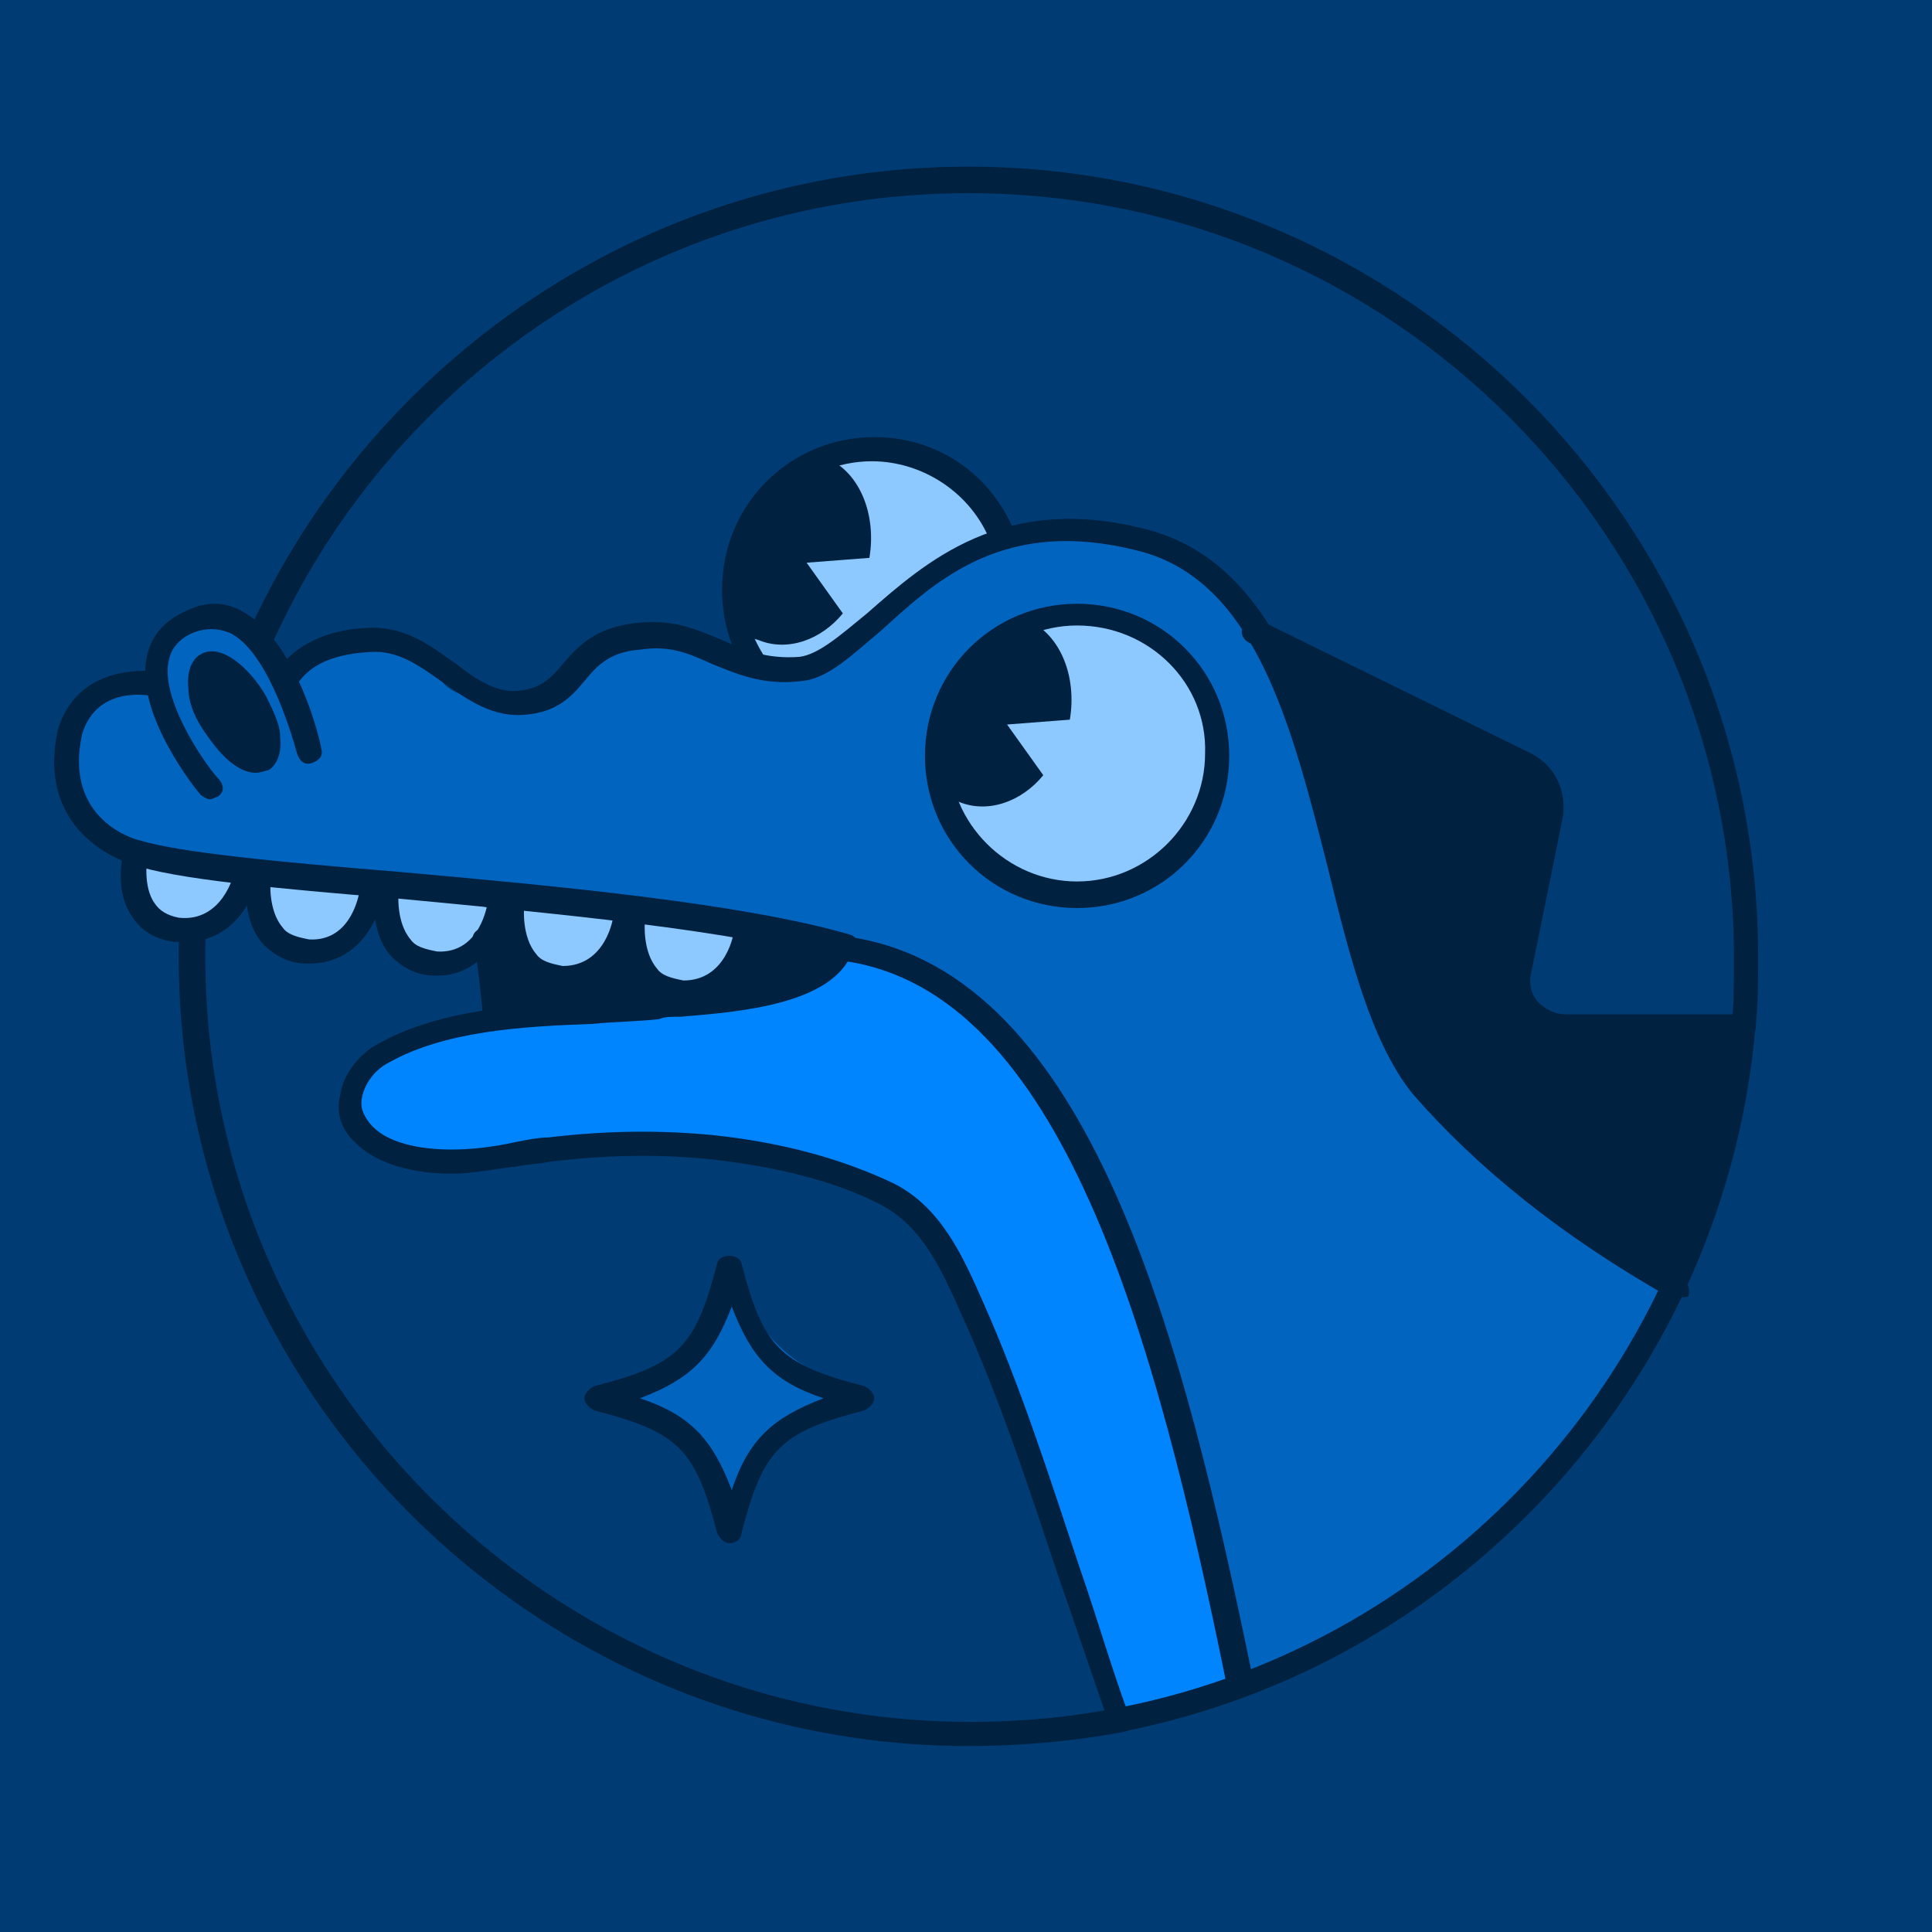 <svg xmlns="http://www.w3.org/2000/svg" xml:space="preserve" id="Layer_1" x="0" y="0" viewBox="0 0 80 80"><style>.st0{fill:#003c73}.st1{fill:#002140}.st2{fill:#0164bf}.st3{fill:#8dc8ff}.st4{fill:#0185ff}</style><path d="M0 0h80v80H0z" class="st0"/><path d="M52.1 26.5s1.7 3.4 1.9 3.9 2.1 8.5 2.4 9.8 3.2 6.2 4.8 7.4 8 5.6 8 5.6 1.4-2.8 1.6-3.1 1.4-7.5 1.4-7.5l-8-.1s-1.3-1.1-1.2-2.1c.1-1.1 1.2-7 1.2-7s.7-1.4-1-1.9c-1.8-.5-11.1-5-11.1-5" class="st1"/><path d="M30.7 52.4s-2 4.8-5.2 5c0 0 4.5 2 4.9 4.9 0 0 1.9-4.2 5.3-4.8 0 .1-4.7-.9-5-5.1" class="st2"/><path d="M30.2 63.9c-.2 0-.4-.2-.5-.4-.9-3.5-1.6-4.2-5.1-5.1-.2-.1-.4-.3-.4-.5s.2-.4.4-.5c3.5-.9 4.2-1.6 5.1-5.1.1-.4.9-.4 1 0 .9 3.5 1.6 4.2 5.1 5.1.2.1.4.3.4.5s-.2.4-.4.5c-3.5.9-4.2 1.6-5.1 5.1 0 .2-.2.4-.5.4m-3.7-6c2.1.7 3 1.7 3.8 3.8.7-2.1 1.7-3 3.8-3.8-2.1-.7-3-1.7-3.8-3.8-.8 2.1-1.7 3-3.8 3.8" class="st1"/><path d="M40.1 72.3c-18 0-32.7-14.7-32.7-32.7S22.1 6.9 40.1 6.9s32.7 14.7 32.7 32.7c0 1 0 1.9-.1 2.9 0 .3-.2.5-.5.5s-.5-.3-.5-.5c.1-.9.1-1.9.1-2.8C71.8 22.2 57.6 8 40.1 8S8.5 22.2 8.5 39.6s14.2 31.7 31.7 31.7c2.1 0 4.2-.2 6.2-.6.3-.1.5.1.6.4s-.1.5-.4.6c-2.1.4-4.3.6-6.5.6" class="st1"/><path d="M69.2 53.6c.4-.9-8.4-5.4-10.2-8.4-4.6-7.7-4.4-12.3-4.4-12.3s-1.8-9.7-7.8-10.4S38 24 36.6 25.2s-2.8 3.1-4.2 2.8-3.2-.9-3.2-.9-2-1.2-3.4-.6c-1.4.5-2.7 1.8-2.7 1.8s-1 .9-1.7.9-2.7-.3-3.1-1c-.4-.6-2.1-1.7-3.6-1.7S11.5 28 11.5 28 9.8 25.4 8 26.1c-1.8.6-1.6 2.4-1.6 2.4s-3-.2-3.6 2.3c-.6 2.6 1.4 4.5 3.7 4.9 2.5.3 16.4 1.4 16.4 1.4l-2.3 5s-5.9 1.2-5.9 3.5 4.5 2.7 6 2.4 13.5-2.1 17.3 2.1c3.2 3.5 6.8 15.5 8 19.6 0 .2.1.3.1.4.2.6 10.5 0 17.9-9.1" class="st2"/><path d="M44.7 37c3.3 0 5.9-2.6 5.9-5.9s-2.6-5.9-5.9-5.9-5.9 2.6-5.9 5.9 2.6 5.9 5.9 5.9m-13.3-9.3s1.8.2 2.7-.4 5.6-4.7 7.6-5c0 0-1.7-3.9-6.2-3.6-4.5.2-6.4 5-4.1 9m-5 10.1s-.5 2.6 1.4 2.9c2.4.5 2.9-2.2 2.9-2.2zm-5-.5s-.5 2.6 1.4 2.9c2.4.5 2.9-2.2 2.9-2.2zm-5.3-.4s-.5 2.6 1.4 2.9c2.4.5 2.9-2.2 2.9-2.2zm-5.3-.6s-.5 2.6 1.4 2.9c2.4.5 2.9-2.2 2.9-2.2zm-4.9-.8s-.5 2.6 1.4 2.9c2.4.5 2.9-2.2 2.9-2.2z" class="st3"/><path d="m46.4 71.1 4.8-1.2s-3.6-21.3-10.3-27.3c-4.3-3.6-5.7-3-5.7-3s-.3 1.2-2.7 1.6c-2.4.5-14.1 1.4-14.4 1.5-.3.2-3.4.9-3.3 2.2.1 1.4-.3 3.1 6.1 2.9 6.4-.3 13.3-.9 17 2 2.7 3.9 6.3 14.1 7.2 17.3.8 3.4 1.3 4 1.3 4" class="st4"/><path d="M11 31.4s0-2.1-.5-2.8-1.6-1.6-1.9-1.1c-.4.4.2 2.1.2 2.1s.8 2.3 2.2 1.8m10.4 7.3-.5-1.1-.7 1.2.2 3.2 7.7-.5-.8-.8-1.4-2s-1 2.1-2.4 2.1c-1.5-.1-2.1-1.8-2.1-2.1m9.5-.1s-.5 2.5-2.2 2.8c0 0 5.7.2 6.1-1.9z" class="st1"/><path d="M46.4 71.6c-.2 0-.4-.1-.5-.3-.7-2-1.4-4.1-2.1-6.1-1.2-3.6-2.4-7.3-4-10.8-.8-1.8-1.6-3.6-3.3-4.5-1.9-1-4.4-1.6-7.1-1.9-2-.2-4.1-.2-6.6.1-.5.1-.9.1-1.4.2-.9.1-1.8.3-2.7.3-1.1 0-3-.2-4.1-1.4-.5-.5-.7-1.2-.5-1.9.1-.8.8-1.7 1.6-2.1 2.5-1.4 5.9-1.6 8.9-1.8.9 0 1.9-.1 2.7-.2.3 0 .6 0 .9-.1 2-.1 5.7-.4 6.2-2 .1-.3.4-.4.6-.3.3.1.4.4.3.6-.8 2.2-4.7 2.5-7.1 2.7-.4 0-.7 0-.9.1-.9.1-1.8.1-2.8.2-2.9.1-6.1.3-8.4 1.6-.6.3-1 .9-1.1 1.4-.1.4 0 .7.3 1.1.8 1 2.6 1.1 3.4 1.1s1.7-.1 2.6-.3c.5-.1 1-.2 1.4-.2 2.5-.3 4.7-.3 6.8-.1 2.9.3 5.4 1 7.5 2 2 1 2.9 3.1 3.7 4.9 1.6 3.6 2.8 7.4 4 11 .7 2 1.3 4.1 2 6q.15.45-.3.6c.2.1.1.1 0 .1m22.9-17.8c-.1 0-.2 0-.2-.1-4.4-2.5-7.9-5.3-10.6-8.4-1.7-2.1-2.6-5.6-3.5-9.3-1.5-5.9-3-12-7.9-13.2-5.5-1.4-8.3 1.2-10.6 3.3-1.2 1-2.2 2-3.3 2.1-1.6.2-2.7-.3-3.7-.7-.9-.4-1.7-.8-3-.6-1.3.1-1.8.7-2.3 1.3s-1.1 1.3-2.5 1.4c-1.3.1-2.3-.6-3.3-1.3s-1.9-1.4-3.1-1.3c-1.9.1-2.6.8-2.9 1.2-.2.2-.5.3-.7.1s-.3-.5-.1-.7c.4-.5 1.4-1.5 3.6-1.6 1.6-.1 2.7.8 3.7 1.5.9.7 1.7 1.2 2.6 1.1s1.3-.5 1.8-1.1c.6-.7 1.3-1.5 3-1.7 1.6-.2 2.6.3 3.6.7.9.4 1.8.8 3.2.7.8-.1 1.7-.9 2.8-1.8 2.4-2.1 5.6-5 11.5-3.5 5.6 1.4 7.2 8.1 8.7 14 .9 3.6 1.7 7 3.3 8.9 2.6 3 6 5.7 10.3 8.2.2.1.3.4.2.7-.3 0-.5.1-.6.1" class="st1"/><path d="M51.3 70.2c-.2 0-.4-.2-.5-.4-3-14.8-6.9-28.7-15.8-30-.3 0-.5-.3-.4-.6 0-.3.3-.5.6-.4 10 1.5 13.8 16.7 16.7 30.8q-.15.45-.6.6" class="st1"/><path d="M35 39.8h-.1c-4.4-1.3-12.2-2-18.5-2.6-4.9-.4-9.2-.8-10.9-1.4 0 0-4.1-1.1-3.1-5.6.7-2.3 2.9-2.5 4-2.4.3 0 .5.3.4.6 0 .3-.3.5-.6.4-.1 0-2.2-.4-2.8 1.6-.8 3.6 2.3 4.4 2.4 4.4 1.6.5 5.8.9 10.7 1.3 6.7.6 14.2 1.3 18.7 2.6.3.1.4.4.3.6-.1.4-.3.5-.5.5" class="st1"/><path d="M8.7 33.1c-.1 0-.3-.1-.4-.2s-2.8-3.4-2.2-5.8c.2-.8.7-1.4 1.6-1.8.8-.4 1.6-.4 2.3 0 2.3 1.2 3.3 5.5 3.3 5.7.1.3-.1.5-.4.6s-.5-.1-.6-.4c-.3-1.1-1.3-4.3-2.8-5q-.75-.3-1.5 0c-.5.2-.9.6-1 1.1-.4 1.5 1.3 4.1 2 4.9.3.3.3.6 0 .8-.1 0-.2.1-.3.1" class="st1"/><path d="M10.6 32c-.3 0-.6-.1-1-.4s-.8-.8-1.2-1.4-.6-1.2-.6-1.7c-.1-.9.3-1.3.5-1.4.8-.5 2 .5 2.7 1.7.3.6.6 1.2.6 1.7.1.9-.3 1.3-.5 1.4-.1 0-.3.1-.5.1m-1.8-4.1c-.1.1-.1.8.5 1.8.5.9 1.1 1.3 1.3 1.3.1-.2 0-.9-.5-1.8-.6-1-1.2-1.3-1.3-1.3M7.7 39h-.5c-.7-.1-1.3-.4-1.7-1-.8-1.1-.4-2.6-.4-2.7.1-.3.3-.4.6-.4.3.1.5.3.4.6 0 0-.2 1.2.3 1.9.2.3.5.5 1 .6 1.8.2 2.3-1.8 2.3-1.9.1-.3.3-.4.6-.4.3.1.4.3.4.6-.2 1-1.1 2.7-3 2.7" class="st1"/><path d="M12.8 39.9h-.1c-.7 0-1.3-.3-1.8-.8-.9-1-.7-2.6-.7-2.7 0-.3.3-.5.6-.4.3 0 .5.3.4.5 0 0-.1 1.2.5 1.9.2.3.6.4 1.1.5 1.8.1 2.1-2 2.1-2.1 0-.3.3-.5.6-.4.3 0 .5.3.4.6-.2 1-1 2.9-3.1 2.9" class="st1"/><path d="M18.1 40.4H18c-.7 0-1.3-.3-1.8-.8-.9-1-.7-2.6-.7-2.7 0-.3.3-.5.6-.4.3 0 .5.3.4.5 0 0-.1 1.2.5 1.9.2.3.6.4 1.1.5 1.8.1 2.1-2 2.1-2.1 0-.3.3-.5.6-.4.3 0 .5.3.4.6-.3.9-1.1 2.9-3.1 2.9" class="st1"/><path d="M23.3 41h-.1c-.7 0-1.3-.3-1.8-.8-.9-1-.7-2.6-.7-2.7 0-.3.3-.5.6-.4.3 0 .5.3.4.5 0 0-.1 1.2.5 1.9.2.3.6.4 1.1.5 1.8 0 2.1-2 2.1-2.1 0-.3.3-.5.6-.4.3 0 .5.3.4.6-.3 1-1.1 2.9-3.1 2.9" class="st1"/><path d="M28.3 41.6h-.1c-.7 0-1.3-.3-1.8-.8-.9-1-.7-2.6-.7-2.7 0-.3.3-.5.6-.4.3 0 .5.3.4.5 0 0-.1 1.2.5 1.9.2.3.6.4 1.1.5 1.8 0 2.1-2 2.1-2.1 0-.3.3-.5.6-.4.3 0 .5.3.4.6-.3 1-1.1 2.9-3.1 2.9m-7.8 1c-.3 0-.5-.2-.5-.5 0 0-.2-2.3-.4-3.1-.1-.3.1-.5.4-.6s.5.1.6.4c.2.9.4 3.1.4 3.2 0 .4-.2.6-.5.6m24.1-5c-3.5 0-6.3-2.8-6.3-6.3s2.8-6.3 6.3-6.3 6.3 2.8 6.3 6.3-2.8 6.3-6.3 6.3m0-11.7c-2.9 0-5.3 2.4-5.3 5.3s2.4 5.3 5.3 5.3 5.3-2.4 5.3-5.3c.1-2.9-2.3-5.3-5.3-5.3m-13.4 2c-.2 0-.3-.1-.4-.2q-.9-1.5-.9-3.3c0-3.5 2.8-6.3 6.3-6.3 2.6 0 4.8 1.5 5.8 3.9.1.3 0 .5-.3.7-.3.1-.5 0-.7-.3-.8-2-2.8-3.3-4.9-3.3-2.9 0-5.3 2.4-5.3 5.3 0 1 .3 1.9.8 2.7.1.2.1.5-.2.7 0 .1-.1.1-.2.1" class="st1"/><path d="M38.8 32.7c.3.2.5.4.9.5 1.2.5 2.6 0 3.5-1.1L41.7 30l2.6-.2c.3-1.8-.4-3.5-1.7-4.1 0 0-2 .8-3 2.7-.9 1.8-.8 4.3-.8 4.3M30.5 26c.3.2.5.4.9.5 1.2.5 2.6 0 3.5-1.1l-1.5-2.1 2.6-.2c.3-1.8-.4-3.5-1.7-4.1 0 0-2 .8-3 2.7s-.8 4.3-.8 4.3m34.3 17c-.7 0-1.4-.3-1.9-.9s-.6-1.3-.5-2l1.3-6.4c.1-.6-.2-1.3-.8-1.6l-11.2-5.5c-.2-.1-.4-.4-.2-.7.1-.2.4-.3.7-.2l11.2 5.5c1 .5 1.5 1.6 1.3 2.7l-1.3 6.4c-.1.4 0 .9.3 1.2s.7.5 1.1.5h7.4c.3 0 .5.2.5.5s-.2.5-.5.5z" class="st1"/><path d="M46.5 71.7c-.2 0-.4-.2-.5-.4-.1-.3.1-.5.4-.6C60.1 68 70.5 56.4 71.7 42.4c0-.3.3-.5.5-.5.3 0 .5.3.5.5-1.2 14.5-12 26.5-26.2 29.3.1 0 0 0 0 0" class="st1"/></svg>